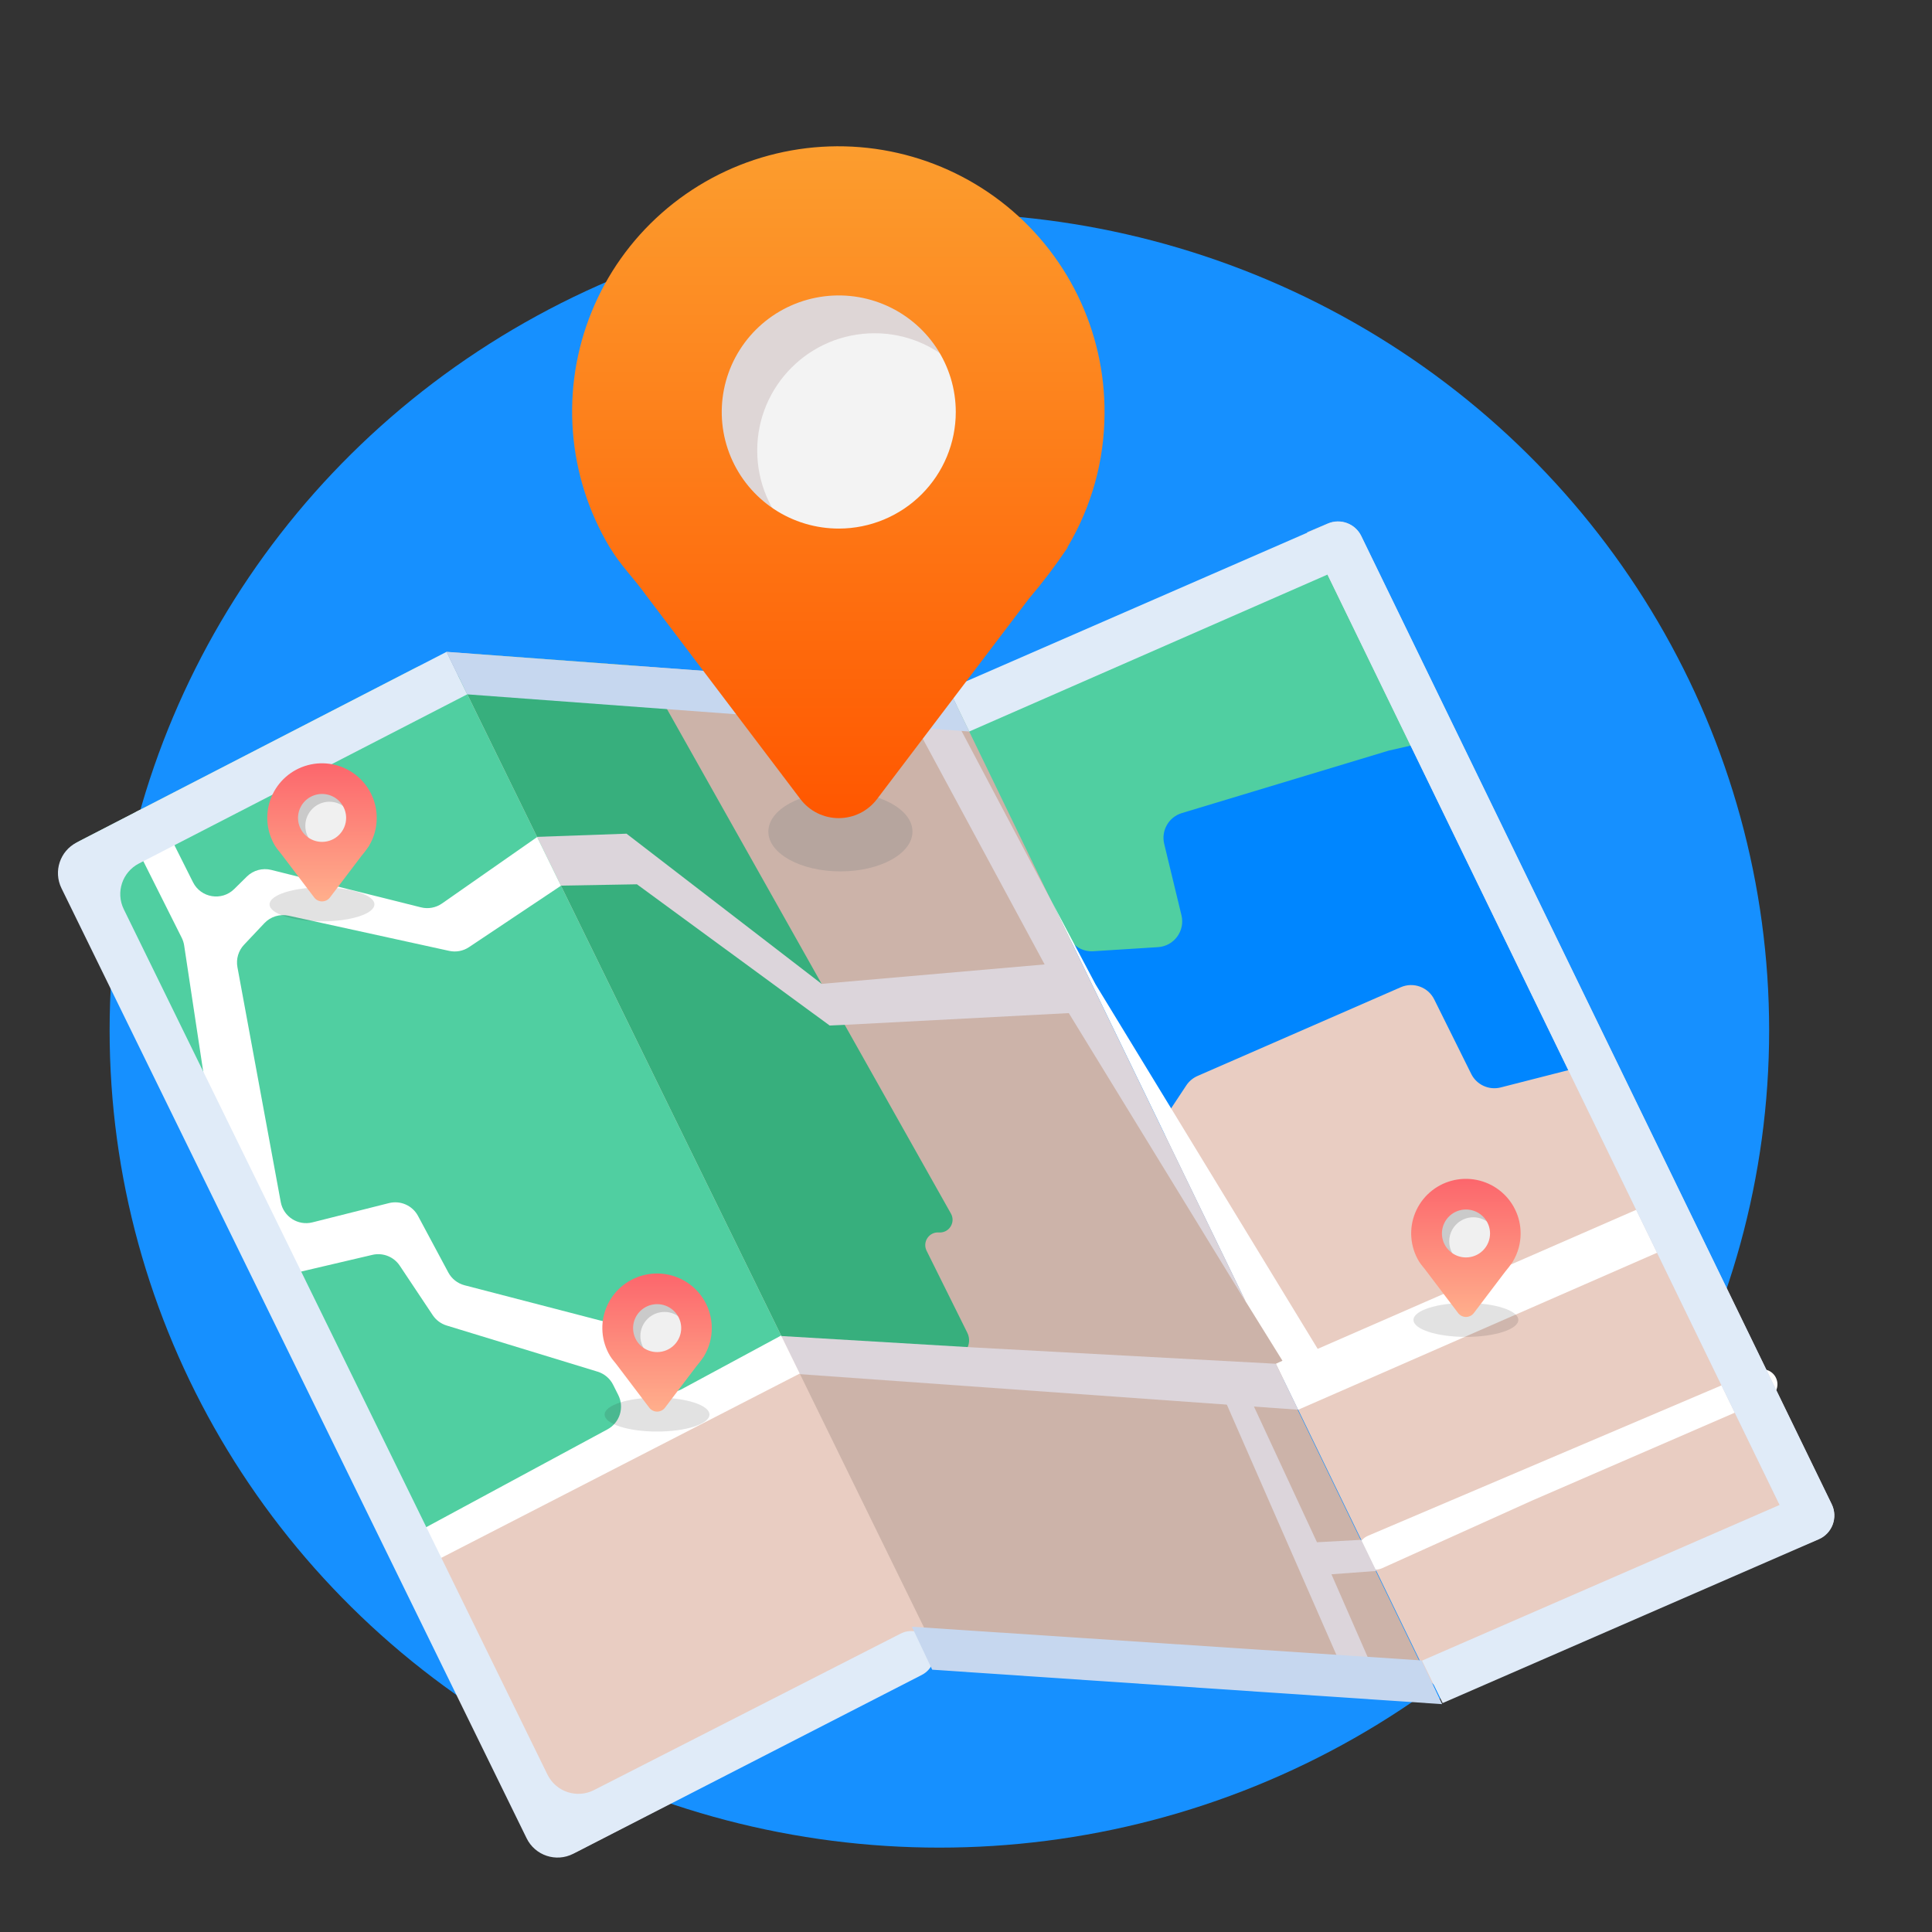 <svg width="234" height="234" viewBox="0 0 234 234" fill="none" xmlns="http://www.w3.org/2000/svg">
<rect x="0" y="0" width="234" height="234" fill="#333333" stroke="none"/>
<g clip-path="url(#clip0_808_7472)">
<ellipse cx="113.776" cy="124.804" rx="100.499" ry="98.977" fill="#1690FF"/>
<path d="M174.254 205.781L130.41 115.684L114.923 83.862L160.676 63.907C162.212 63.237 164.004 63.898 164.737 65.405L176.279 89.123L221.806 182.674C222.324 183.74 221.851 185.023 220.765 185.497L174.254 205.781Z" fill="#0086FF"/>
<path d="M143.098 110.861C143.554 112.75 142.195 114.593 140.256 114.716L132.417 115.212C131.157 115.292 129.973 114.606 129.415 113.473L116.159 86.567C115.368 84.962 116.084 83.021 117.728 82.314L160.453 63.93C161.982 63.272 163.758 63.927 164.493 65.42L174.408 85.545C175.3 87.356 174.268 89.525 172.3 89.975L168.19 90.915L143.141 98.479C141.554 98.959 140.617 100.595 141.006 102.207L143.098 110.861Z" fill="#50CFA1"/>
<path d="M176.964 204.553C175.425 205.226 173.629 204.564 172.896 203.053L141.286 137.859C140.804 136.865 140.883 135.69 141.492 134.769L143.683 131.46C144.015 130.957 144.486 130.562 145.039 130.32L169.659 119.571C171.187 118.904 172.969 119.553 173.711 121.046L178.191 130.069C178.847 131.39 180.336 132.073 181.765 131.708L193.075 128.818C194.514 128.45 196.014 129.146 196.662 130.483L221.419 181.542C222.193 183.138 221.485 185.058 219.859 185.77L176.964 204.553Z" fill="#E9CDC2"/>
<path d="M185.562 181.746L214.183 169.337C215.061 168.956 215.495 167.961 215.176 167.059C214.826 166.068 213.712 165.579 212.746 165.99L165.707 186.002C164.665 186.445 164.148 187.621 164.525 188.688C164.942 189.872 166.283 190.445 167.427 189.928L185.562 181.746Z" fill="white"/>
<path d="M173.782 205.048L155.447 167.186L155.447 164.533L150.28 156.516L114.894 83.444L54.084 78.959L113.36 201.547L173.782 205.048Z" fill="#CCB3A9"/>
<path d="M117.155 161.413C117.874 162.86 116.744 164.539 115.133 164.418L95.807 162.974C95.067 162.919 94.412 162.474 94.087 161.806L94.077 161.785L67.64 107.27L64.778 101.368L55.629 82.199C54.94 80.755 56.067 79.105 57.663 79.222L76.754 80.623C77.451 80.674 78.076 81.071 78.418 81.68L115.174 146.984C115.776 148.054 114.944 149.363 113.72 149.272C112.531 149.183 111.698 150.421 112.228 151.489L117.155 161.413Z" fill="#37AF7D"/>
<path d="M205.867 149.468L203.347 144.272L159.595 163.372L132.694 119.226L127.432 109.285L130.383 115.366L140.511 136.257L150.884 157.65L155.329 164.809L154.531 165.176L157.231 170.744L161.884 168.713L205.867 149.468Z" fill="white"/>
<path d="M150.968 157.829L129.45 122.705L102.316 124.127L100.489 124.21L77.144 107.104L67.64 107.27L64.778 101.368L75.883 100.974L99.512 119.164L126.523 116.81L108.244 82.95L113.721 83.355L127.457 109.347L150.968 157.829Z" fill="#DCD5DB"/>
<path d="M157.231 170.743L96.313 166.394L94.077 161.784L118.045 163.206L154.53 165.175L157.231 170.743Z" fill="#DCD5DB"/>
<path d="M167.781 205.569L161.261 190.674L166.699 190.271L164.87 186.5L159.508 186.794L151.799 170.193L148.554 170.039L163.985 205.289L167.781 205.569Z" fill="#DCD5DB"/>
<path d="M100.535 208.464L102.638 207.381L110.426 203.367C112.443 202.328 113.258 199.867 112.261 197.829L96.862 166.366L95.144 162.856L94.605 161.756L67.943 107.278L65.055 101.382L55.955 82.783C54.928 80.684 52.377 79.839 50.3 80.909L18.568 97.264L14.803 99.204L9.66 101.855C7.643 102.894 6.828 105.356 7.826 107.393L26.308 145.154L31.706 156.185L47.012 187.456L47.069 187.572L48.785 191.079L64.134 222.439C65.161 224.537 67.712 225.382 69.788 224.312L100.535 208.464Z" fill="#E9CDC2"/>
<path d="M94.607 161.757C94.907 162.368 94.662 163.106 94.057 163.417L47.184 187.513C47.12 187.545 47.043 187.52 47.012 187.456L31.706 156.185L26.308 145.154L7.826 107.393C6.828 105.356 7.643 102.894 9.66 101.855L14.803 99.204L18.568 97.264L50.3 80.909C52.376 79.839 54.927 80.684 55.954 82.782L65.056 101.38L67.943 107.278L94.607 161.757Z" fill="#50CFA1"/>
<path d="M96.863 166.365L51.621 189.621C50.064 190.422 48.153 189.788 47.383 188.215L47.069 187.572C47.037 187.507 47.062 187.429 47.125 187.395L73.576 173.12C75.063 172.317 75.643 170.478 74.886 168.968L74.262 167.724C73.879 166.959 73.199 166.385 72.382 166.135L54.097 160.543C53.406 160.331 52.81 159.888 52.409 159.287L48.418 153.297C47.694 152.211 46.373 151.689 45.102 151.986L35.864 154.152C35.616 154.21 35.375 154.299 35.148 154.415L34.542 154.727C32.985 155.527 31.074 154.893 30.305 153.321L26.627 145.805C26.417 145.377 26.308 144.906 26.308 144.429L26.31 141.26C26.311 141.103 26.299 140.946 26.275 140.791L22.305 114.513C22.256 114.188 22.156 113.873 22.008 113.579L15.741 101.077C15.221 100.039 15.633 98.777 16.664 98.245C17.712 97.705 19 98.125 19.528 99.179L23.376 106.855C24.328 108.753 26.854 109.171 28.366 107.68L29.898 106.169C30.675 105.404 31.794 105.098 32.852 105.362L50.988 109.897C51.865 110.117 52.795 109.945 53.537 109.427L65.056 101.38L67.943 107.278L56.809 114.714C56.102 115.186 55.233 115.35 54.403 115.168L34.961 110.908C33.888 110.673 32.77 111.018 32.017 111.817L29.557 114.426C28.873 115.151 28.576 116.158 28.757 117.138L34.003 145.585C34.33 147.36 36.09 148.49 37.84 148.05L47.113 145.717C48.505 145.367 49.955 146.008 50.632 147.273L54.299 154.12C54.711 154.889 55.425 155.45 56.27 155.67L73.756 160.211C74.628 160.437 75.361 161.03 75.765 161.836L78.301 166.896C79.091 168.473 81.029 169.084 82.581 168.247L94.608 161.757L95.146 162.857L96.863 166.365Z" fill="white"/>
<path d="M220.257 186.418C221.903 185.718 222.628 183.783 221.846 182.174L164.865 64.91C164.137 63.412 162.362 62.748 160.83 63.399L158.298 64.475L218.016 187.37L220.257 186.418Z" fill="#DCD5DB"/>
<path d="M117.393 88.599L114.896 83.448L160.816 63.435C162.352 62.765 164.144 63.427 164.877 64.935L221.859 182.2C222.636 183.799 221.925 185.723 220.295 186.433L174.733 206.272L172.229 201.135L215.541 182.277L160.784 69.592L117.393 88.599Z" fill="#E0EBF8"/>
<path d="M112.895 199.125C112.205 197.713 110.491 197.141 109.092 197.856L71.945 216.81C69.87 217.869 67.33 217.022 66.306 214.93L14.992 110.125C13.994 108.087 14.809 105.625 16.826 104.586L56.586 84.098L54.089 78.947L9.278 102.043C7.261 103.082 6.446 105.543 7.444 107.581L63.783 222.649C64.809 224.744 67.354 225.59 69.43 224.525L111.653 202.861C113.016 202.162 113.568 200.501 112.895 199.125Z" fill="#E0EBF8"/>
<path d="M114.896 83.448L117.393 88.599L56.587 84.098L54.089 78.948L114.896 83.448Z" fill="#C6D7EF"/>
<path d="M174.668 206.403L112.907 202.23L110.446 197.028L172.171 201.107L174.668 206.403Z" fill="#C6D7EF"/>
<circle cx="39.051" cy="99.176" r="3.768" fill="#CACACA"/>
<circle cx="39.899" cy="100.024" r="2.919" fill="#F0F0F0"/>
<ellipse cx="38.999" cy="109.536" rx="6.35" ry="2.057" fill="#212121" fill-opacity="0.13"/>
<path d="M45.626 99.106C45.635 98.088 45.406 97.081 44.959 96.165C44.512 95.248 43.858 94.448 43.048 93.825C42.239 93.203 41.295 92.775 40.292 92.576C39.289 92.377 38.254 92.412 37.267 92.679C36.279 92.945 35.368 93.435 34.602 94.111C33.837 94.787 33.239 95.63 32.855 96.574C32.471 97.518 32.312 98.538 32.39 99.554C32.468 100.57 32.781 101.554 33.304 102.429L33.321 102.454C33.575 102.878 33.892 103.183 34.215 103.632L38.054 108.701C38.165 108.849 38.309 108.969 38.475 109.051C38.64 109.133 38.823 109.176 39.008 109.176C39.193 109.176 39.376 109.133 39.541 109.051C39.707 108.969 39.851 108.849 39.962 108.701L43.743 103.714C44.087 103.31 44.407 102.886 44.704 102.446V102.429C45.303 101.424 45.622 100.276 45.626 99.106ZM39.018 101.967C38.441 101.969 37.877 101.8 37.397 101.482C36.917 101.164 36.542 100.712 36.32 100.181C36.098 99.651 36.04 99.067 36.151 98.504C36.263 97.94 36.539 97.422 36.947 97.016C37.354 96.609 37.873 96.332 38.438 96.219C39.003 96.107 39.59 96.164 40.123 96.383C40.655 96.602 41.111 96.974 41.431 97.452C41.752 97.929 41.923 98.491 41.923 99.065C41.923 99.833 41.617 100.57 41.072 101.114C40.528 101.658 39.789 101.965 39.018 101.967Z" fill="url(#paint0_linear_808_7472)"/>
<circle cx="79.633" cy="160.97" r="3.768" fill="#CACACA"/>
<circle cx="80.481" cy="161.818" r="2.919" fill="#F0F0F0"/>
<ellipse cx="79.581" cy="171.33" rx="6.35" ry="2.057" fill="#212121" fill-opacity="0.13"/>
<path d="M86.208 160.901C86.217 159.882 85.989 158.875 85.541 157.959C85.094 157.043 84.44 156.242 83.63 155.62C82.821 154.997 81.878 154.57 80.875 154.371C79.872 154.172 78.836 154.207 77.849 154.473C76.862 154.739 75.95 155.23 75.184 155.905C74.419 156.581 73.821 157.424 73.437 158.369C73.054 159.313 72.894 160.333 72.972 161.349C73.05 162.364 73.363 163.348 73.886 164.224L73.903 164.249C74.157 164.672 74.475 164.978 74.798 165.426L78.636 170.496C78.747 170.643 78.891 170.763 79.057 170.845C79.222 170.928 79.405 170.971 79.59 170.971C79.775 170.971 79.958 170.928 80.124 170.845C80.289 170.763 80.433 170.643 80.544 170.496L84.325 165.508C84.669 165.104 84.99 164.681 85.286 164.24V164.224C85.885 163.218 86.204 162.071 86.208 160.901ZM79.6 163.762C79.023 163.763 78.459 163.594 77.979 163.277C77.499 162.959 77.124 162.506 76.902 161.976C76.681 161.446 76.622 160.862 76.733 160.298C76.845 159.735 77.121 159.217 77.529 158.81C77.936 158.404 78.455 158.126 79.02 158.014C79.586 157.901 80.172 157.958 80.705 158.177C81.237 158.397 81.693 158.769 82.013 159.246C82.334 159.724 82.505 160.285 82.505 160.859C82.505 161.628 82.199 162.365 81.655 162.909C81.11 163.453 80.371 163.759 79.6 163.762Z" fill="url(#paint1_linear_808_7472)"/>
<circle cx="177.599" cy="149.506" r="3.768" fill="#CACACA"/>
<circle cx="178.447" cy="150.354" r="2.919" fill="#F0F0F0"/>
<ellipse cx="177.547" cy="159.866" rx="6.35" ry="2.057" fill="#212121" fill-opacity="0.13"/>
<path d="M184.174 149.437C184.182 148.418 183.954 147.411 183.507 146.495C183.06 145.579 182.406 144.778 181.596 144.155C180.786 143.533 179.843 143.106 178.84 142.907C177.837 142.708 176.802 142.743 175.814 143.009C174.827 143.275 173.915 143.765 173.15 144.441C172.385 145.117 171.787 145.96 171.403 146.904C171.019 147.849 170.86 148.869 170.938 149.884C171.016 150.9 171.329 151.884 171.852 152.76L171.868 152.784C172.123 153.208 172.44 153.513 172.763 153.962L176.602 159.032C176.713 159.179 176.857 159.299 177.023 159.381C177.188 159.464 177.371 159.507 177.556 159.507C177.741 159.507 177.924 159.464 178.089 159.381C178.255 159.299 178.399 159.179 178.51 159.032L182.29 154.044C182.634 153.64 182.955 153.216 183.252 152.776V152.76C183.851 151.754 184.17 150.606 184.174 149.437ZM177.565 152.298C176.989 152.299 176.425 152.13 175.945 151.812C175.464 151.495 175.09 151.042 174.868 150.512C174.646 149.982 174.587 149.398 174.699 148.834C174.81 148.271 175.087 147.753 175.494 147.346C175.901 146.939 176.42 146.662 176.986 146.55C177.551 146.437 178.137 146.494 178.67 146.713C179.203 146.933 179.659 147.305 179.979 147.782C180.3 148.26 180.471 148.821 180.471 149.395C180.471 150.164 180.165 150.901 179.62 151.445C179.076 151.989 178.337 152.295 177.565 152.298Z" fill="url(#paint2_linear_808_7472)"/>
<ellipse cx="101.789" cy="100.722" rx="8.728" ry="4.82" fill="#B6A59E"/>
<circle cx="101.789" cy="50.44" r="18.328" fill="#DED6D6"/>
<circle cx="105.915" cy="54.566" r="14.202" fill="#F3F3F3"/>
<path d="M133.778 50.102C133.819 45.146 132.708 40.248 130.533 35.791C128.357 31.334 125.176 27.439 121.237 24.41C117.299 21.382 112.71 19.303 107.831 18.335C102.951 17.368 97.913 17.538 93.11 18.833C88.308 20.128 83.872 22.513 80.148 25.801C76.425 29.088 73.516 33.189 71.65 37.783C69.783 42.377 69.008 47.339 69.387 52.281C69.766 57.223 71.288 62.01 73.833 66.268L73.914 66.389C75.15 68.45 76.695 69.935 78.267 72.117L96.94 96.781C97.481 97.498 98.182 98.081 98.988 98.482C99.793 98.883 100.681 99.091 101.582 99.091C102.483 99.091 103.371 98.883 104.177 98.482C104.982 98.081 105.683 97.498 106.224 96.781L124.615 72.518C126.288 70.55 127.849 68.49 129.291 66.349V66.268C132.208 61.375 133.757 55.793 133.778 50.102ZM101.629 64.02C98.824 64.028 96.08 63.207 93.744 61.66C91.408 60.114 89.585 57.911 88.506 55.332C87.427 52.753 87.141 49.913 87.683 47.172C88.225 44.43 89.572 41.911 91.552 39.932C93.533 37.954 96.058 36.605 98.809 36.057C101.559 35.509 104.411 35.786 107.003 36.854C109.596 37.921 111.811 39.731 113.371 42.053C114.93 44.376 115.762 47.107 115.762 49.901C115.762 53.639 114.274 57.224 111.625 59.871C108.976 62.517 105.381 64.01 101.629 64.02Z" fill="url(#paint3_linear_808_7472)"/>
</g>
<defs>
<linearGradient id="paint0_linear_808_7472" x1="38.999" y1="92.449" x2="38.999" y2="109.176" gradientUnits="userSpaceOnUse">
<stop stop-color="#FC666C"/>
<stop offset="1" stop-color="#FFAF8C"/>
</linearGradient>
<linearGradient id="paint1_linear_808_7472" x1="79.581" y1="154.244" x2="79.581" y2="170.971" gradientUnits="userSpaceOnUse">
<stop stop-color="#FC666C"/>
<stop offset="1" stop-color="#FFAF8C"/>
</linearGradient>
<linearGradient id="paint2_linear_808_7472" x1="177.546" y1="142.78" x2="177.546" y2="159.507" gradientUnits="userSpaceOnUse">
<stop stop-color="#FC666C"/>
<stop offset="1" stop-color="#FFAF8C"/>
</linearGradient>
<linearGradient id="paint3_linear_808_7472" x1="101.536" y1="17.717" x2="101.536" y2="99.091" gradientUnits="userSpaceOnUse">
<stop stop-color="#FC9D2E"/>
<stop offset="1" stop-color="#FF5700"/>
</linearGradient>
<clipPath id="clip0_808_7472">
<rect width="233.45" height="233.45" fill="white"/>
</clipPath>
</defs>
</svg>

